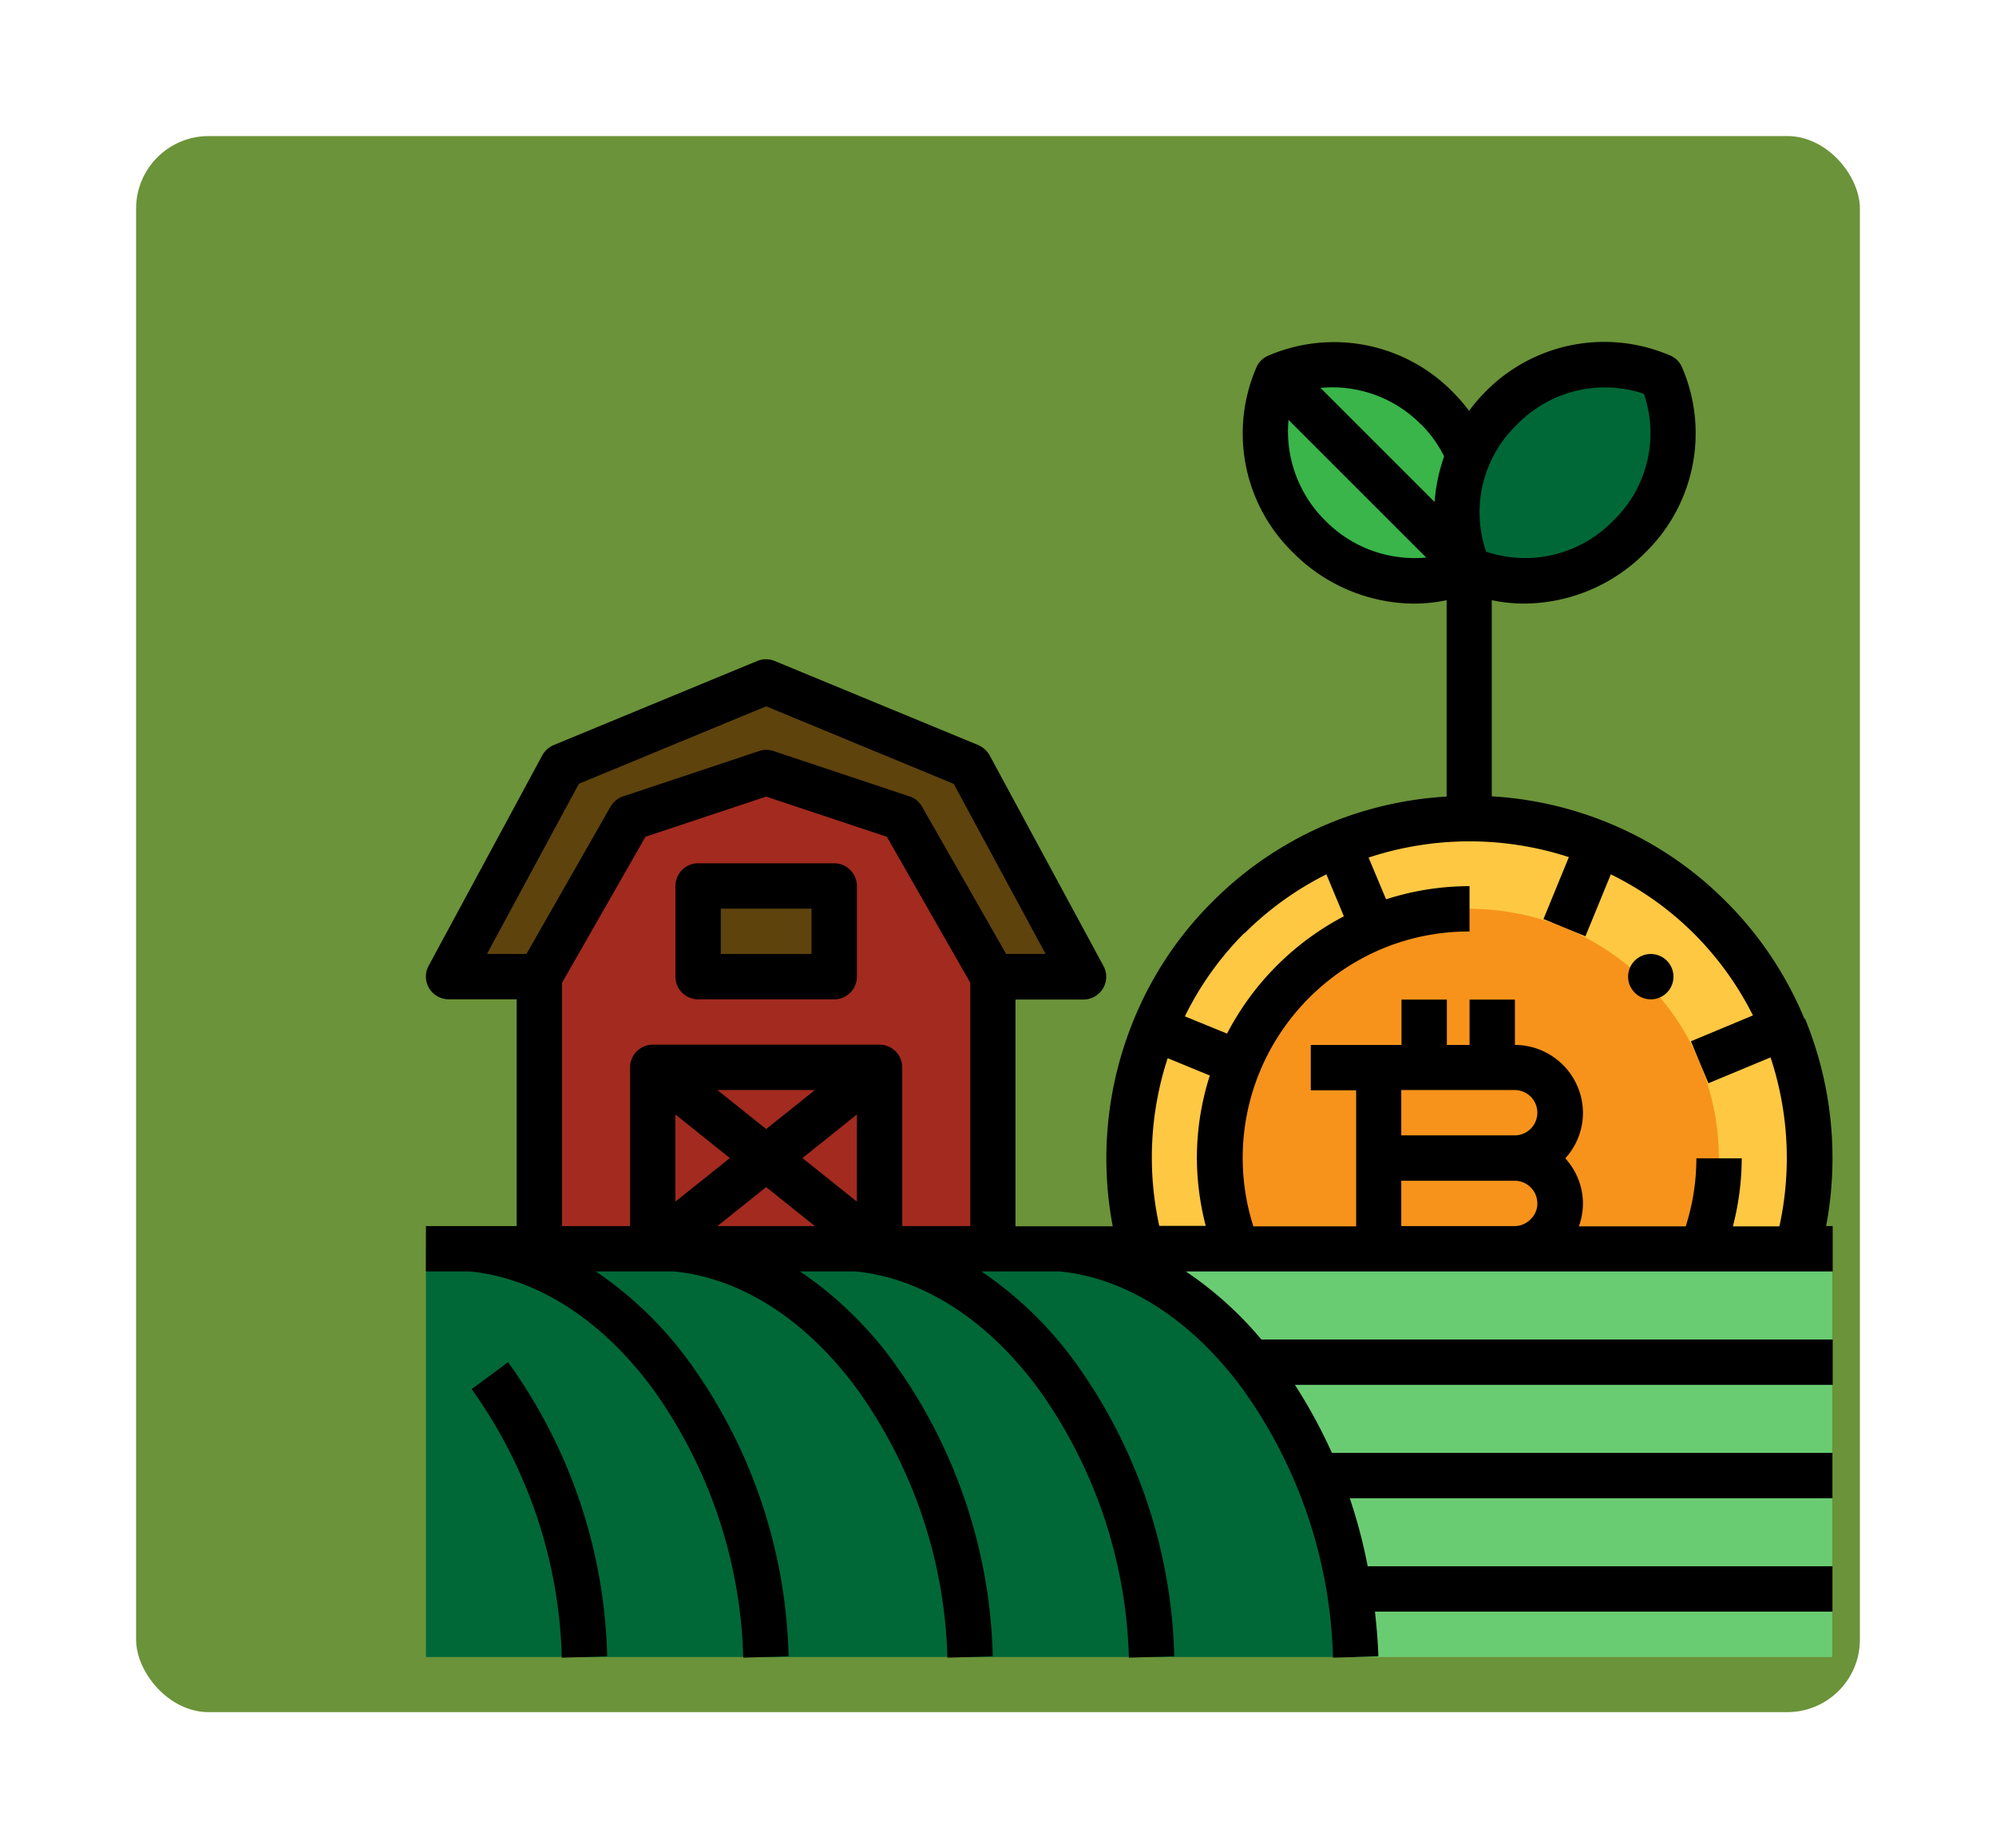 <svg xmlns="http://www.w3.org/2000/svg" xmlns:xlink="http://www.w3.org/1999/xlink" width="220" height="203.742" viewBox="0 0 220 203.742">
  <defs>
    <filter id="Rectángulo_404858" x="0" y="0" width="220" height="203.742" filterUnits="userSpaceOnUse">
      <feOffset dx="3" dy="6" input="SourceAlpha"/>
      <feGaussianBlur stdDeviation="5" result="blur"/>
      <feFlood flood-opacity="0.161"/>
      <feComposite operator="in" in2="blur"/>
      <feComposite in="SourceGraphic"/>
    </filter>
  </defs>
  <g id="Grupo_1200631" data-name="Grupo 1200631" transform="translate(-624.301 -21758)">
    <g id="Grupo_1198866" data-name="Grupo 1198866" transform="translate(636.301 21767)">
      <g id="Grupo_1197899" data-name="Grupo 1197899" transform="translate(0 0)">
        <g id="Grupo_1113681" data-name="Grupo 1113681" transform="translate(0 0)">
          <g transform="matrix(1, 0, 0, 1, -12, -9)" filter="url(#Rectángulo_404858)">
            <rect id="Rectángulo_404858-2" data-name="Rectángulo 404858" width="190" height="173.742" rx="8" transform="translate(12 9)" fill="#6b9339"/>
          </g>
        </g>
      </g>
    </g>
    <g id="bitcoin_8601622" transform="translate(670.248 21792.662)">
      <path id="Trazado_1036913" data-name="Trazado 1036913" d="M60.5,26.575A15.848,15.848,0,0,1,42.871,23a15.873,15.873,0,0,1-3.55-17.675A15.838,15.838,0,0,1,57,8.875,16.56,16.56,0,0,1,60.5,14" transform="translate(55.506 1.504)" fill="#39b54a"/>
      <path id="Trazado_1036914" data-name="Trazado 1036914" d="M51.314,8.864a15.837,15.837,0,0,0-3.525,17.675,15.829,15.829,0,0,0,17.675-3.525A15.837,15.837,0,0,0,68.989,5.339,15.829,15.829,0,0,0,51.314,8.864Z" transform="translate(68.189 1.515)" fill="#006837"/>
      <path id="Trazado_1036915" data-name="Trazado 1036915" d="M56,74.5v-30L46,27,31,22,16,27,6,44.5v30" transform="translate(7.502 28.504)" fill="#a32a1f"/>
      <path id="Trazado_1036916" data-name="Trazado 1036916" d="M112.5,43.02V87.97H58.35a74.187,74.187,0,0,0-9.4-28.225C43.525,50.62,36.775,45.12,30,43.42v-.4Z" transform="translate(43.503 60.034)" fill="#6acc72"/>
      <path id="Trazado_1036917" data-name="Trazado 1036917" d="M1,88V43H71c7.8.75,15.75,5.475,22.025,13.975A55.842,55.842,0,0,1,103.451,88Z" transform="translate(0.002 60.004)" fill="#006837"/>
      <path id="Trazado_1036918" data-name="Trazado 1036918" d="M33.37,71.495A37.483,37.483,0,0,1,34.82,47.22a36.872,36.872,0,0,1,8.15-12.25,37.291,37.291,0,0,1,12.1-8.1,37.667,37.667,0,0,1,28.7-.05,37.408,37.408,0,0,1,20.35,20.25,37.614,37.614,0,0,1,1.5,24.425" transform="translate(46.508 31.509)" fill="#ffc843"/>
      <path id="Trazado_1036919" data-name="Trazado 1036919" d="M91,55.5a27.664,27.664,0,0,1-1.875,10H37.875A27.5,27.5,0,1,1,91,55.5Z" transform="translate(52.503 37.504)" fill="#f7931b"/>
      <path id="Trazado_1036920" data-name="Trazado 1036920" d="M59.45,27.275,37,18,14.55,27.275,2,50.5H12L22,33l15-5,15,5L62,50.5H72Z" transform="translate(1.502 22.504)" fill="#5e430d"/>
      <path id="Trazado_1036921" data-name="Trazado 1036921" d="M13,27H28V37H13Z" transform="translate(18.002 36.004)" fill="#5e430d"/>
      <circle id="Elipse_12250" data-name="Elipse 12250" cx="2.5" cy="2.5" r="2.5" transform="translate(133.503 70.504)"/>
      <path id="Trazado_1036922" data-name="Trazado 1036922" d="M3.01,50.95a53.2,53.2,0,0,1,9.95,29.625l5-.15A57.738,57.738,0,0,0,7.035,48L3.01,50.975Z" transform="translate(3.017 67.504)"/>
      <path id="Trazado_1036923" data-name="Trazado 1036923" d="M152.928,77.629a39.671,39.671,0,0,0-8.65-12.925A39.27,39.27,0,0,0,131.2,56a39.893,39.893,0,0,0-12.725-2.875V31.5a17.428,17.428,0,0,0,3.6.375,18.927,18.927,0,0,0,13.3-5.6,18.359,18.359,0,0,0,4.05-20.5A2.438,2.438,0,0,0,138.2,4.554,18.359,18.359,0,0,0,117.7,8.6a18.93,18.93,0,0,0-1.725,2.025,18.667,18.667,0,0,0-1.725-2,18.328,18.328,0,0,0-20.475-4.05A2.438,2.438,0,0,0,92.553,5.8,18.32,18.32,0,0,0,96.6,26.279a18.941,18.941,0,0,0,13.325,5.6A17.19,17.19,0,0,0,113.5,31.5v21.65a40.181,40.181,0,0,0-12.875,2.925A39.671,39.671,0,0,0,87.7,64.729,39.27,39.27,0,0,0,79,77.8a40.192,40.192,0,0,0-2.3,22.725H65.978v-25h7.5a2.529,2.529,0,0,0,2.15-1.225,2.5,2.5,0,0,0,.05-2.475L63.128,48.6a2.606,2.606,0,0,0-1.25-1.125L39.427,38.2a2.5,2.5,0,0,0-1.9,0l-22.45,9.275a2.606,2.606,0,0,0-1.25,1.125L1.3,71.8a2.5,2.5,0,0,0,.05,2.475A2.529,2.529,0,0,0,3.5,75.5H11v25H1v5h4.85c7.375.725,14.55,5.325,20.175,12.975a53.184,53.184,0,0,1,9.95,29.6l5-.15A57.738,57.738,0,0,0,30.052,115.5a41.452,41.452,0,0,0-10.325-10h8.625c7.375.725,14.55,5.325,20.175,12.975a53.184,53.184,0,0,1,9.95,29.6l5-.15A57.738,57.738,0,0,0,52.553,115.5a41.452,41.452,0,0,0-10.325-10h6.125c7.375.725,14.55,5.325,20.175,12.975a53.184,53.184,0,0,1,9.95,29.6l5-.15A57.738,57.738,0,0,0,72.553,115.5a41.452,41.452,0,0,0-10.325-10h8.625c7.375.725,14.55,5.325,20.175,12.975a53.184,53.184,0,0,1,9.95,29.6l5-.15c-.05-1.65-.2-3.3-.375-4.925h50.425v-5H104.8a57.994,57.994,0,0,0-1.975-7.5h53.2v-5H100.853a56.967,56.967,0,0,0-4.075-7.5h59.275v-5H93.078a39.487,39.487,0,0,0-8.325-7.5h71.3v-5h-.725A40.455,40.455,0,0,0,153,77.629Zm-5.675-.35-6.825,2.85,1.925,4.625,6.85-2.85a35.18,35.18,0,0,1,.975,18.625h-5.125a30.256,30.256,0,0,0,.975-7.5h-5a24.618,24.618,0,0,1-1.175,7.5H128.078a7.628,7.628,0,0,0,.45-2.5,7.435,7.435,0,0,0-1.95-5,7.435,7.435,0,0,0,1.95-5,7.522,7.522,0,0,0-7.5-7.5v-5h-5v5h-2.5v-5h-5v5h-10v5h5v15H92.2A24.862,24.862,0,0,1,92.9,83.5a25.114,25.114,0,0,1,13.5-13.575,24.756,24.756,0,0,1,9.625-1.9v-5a30.124,30.124,0,0,0-9.2,1.45l-1.925-4.6a35.442,35.442,0,0,1,22.075-.05l-2.8,6.825,4.625,1.9,2.8-6.825a34.445,34.445,0,0,1,9.175,6.55,34.835,34.835,0,0,1,6.5,9.025ZM121,85.5a2.5,2.5,0,0,1,0,5H108.5v-5Zm14.25-76.75a13.4,13.4,0,0,1-3.4,14,13.5,13.5,0,0,1-14,3.4,13.4,13.4,0,0,1,3.4-14A13.5,13.5,0,0,1,135.253,8.754Zm-24.525,3.4a13.6,13.6,0,0,1,2.5,3.5,19.357,19.357,0,0,0-1.05,5.025L99.6,8.1a13.718,13.718,0,0,1,11.1,4.05Zm-10.6,10.575a13.8,13.8,0,0,1-4.05-11.1L111.253,26.8A13.791,13.791,0,0,1,100.128,22.729Zm-8.9,45.5a34.834,34.834,0,0,1,9.025-6.5l1.925,4.625A30.442,30.442,0,0,0,89.3,79.279l-4.65-1.9A34.446,34.446,0,0,1,91.2,68.2ZM82.778,82,87.4,83.9a29.826,29.826,0,0,0-1.425,9.075,30.256,30.256,0,0,0,.975,7.5H81.828A35.161,35.161,0,0,1,82.753,82Zm-64.95-30.25L38.5,43.2l20.675,8.55L69.3,70.5h-4.35l-9.275-16.25A2.448,2.448,0,0,0,54.3,53.129l-15-5a2.428,2.428,0,0,0-1.575,0l-15,5a2.551,2.551,0,0,0-1.375,1.125L12.077,70.5H7.727l10.125-18.75ZM16,73.679l9.2-16.1,13.3-4.425,13.3,4.425,9.2,16.1V100.5H53.5V83A2.507,2.507,0,0,0,51,80.5H26A2.507,2.507,0,0,0,23.5,83v17.5H16ZM38.5,89.8l-5.375-4.3h10.75Zm10-1.6v9.6l-6-4.8ZM34.5,93l-6,4.8V88.2Zm4,3.2,5.375,4.3H33.127Zm70,4.3v-5H121a2.507,2.507,0,0,1,2.5,2.5,2.371,2.371,0,0,1-.775,1.775A2.463,2.463,0,0,1,121,100.5Z" transform="translate(0)"/>
      <path id="Trazado_1036924" data-name="Trazado 1036924" d="M14.5,41h15A2.507,2.507,0,0,0,32,38.5v-10A2.507,2.507,0,0,0,29.5,26h-15A2.507,2.507,0,0,0,12,28.5v10A2.507,2.507,0,0,0,14.5,41ZM17,31H27v5H17Z" transform="translate(16.502 34.504)"/>
    </g>
  </g>
</svg>
